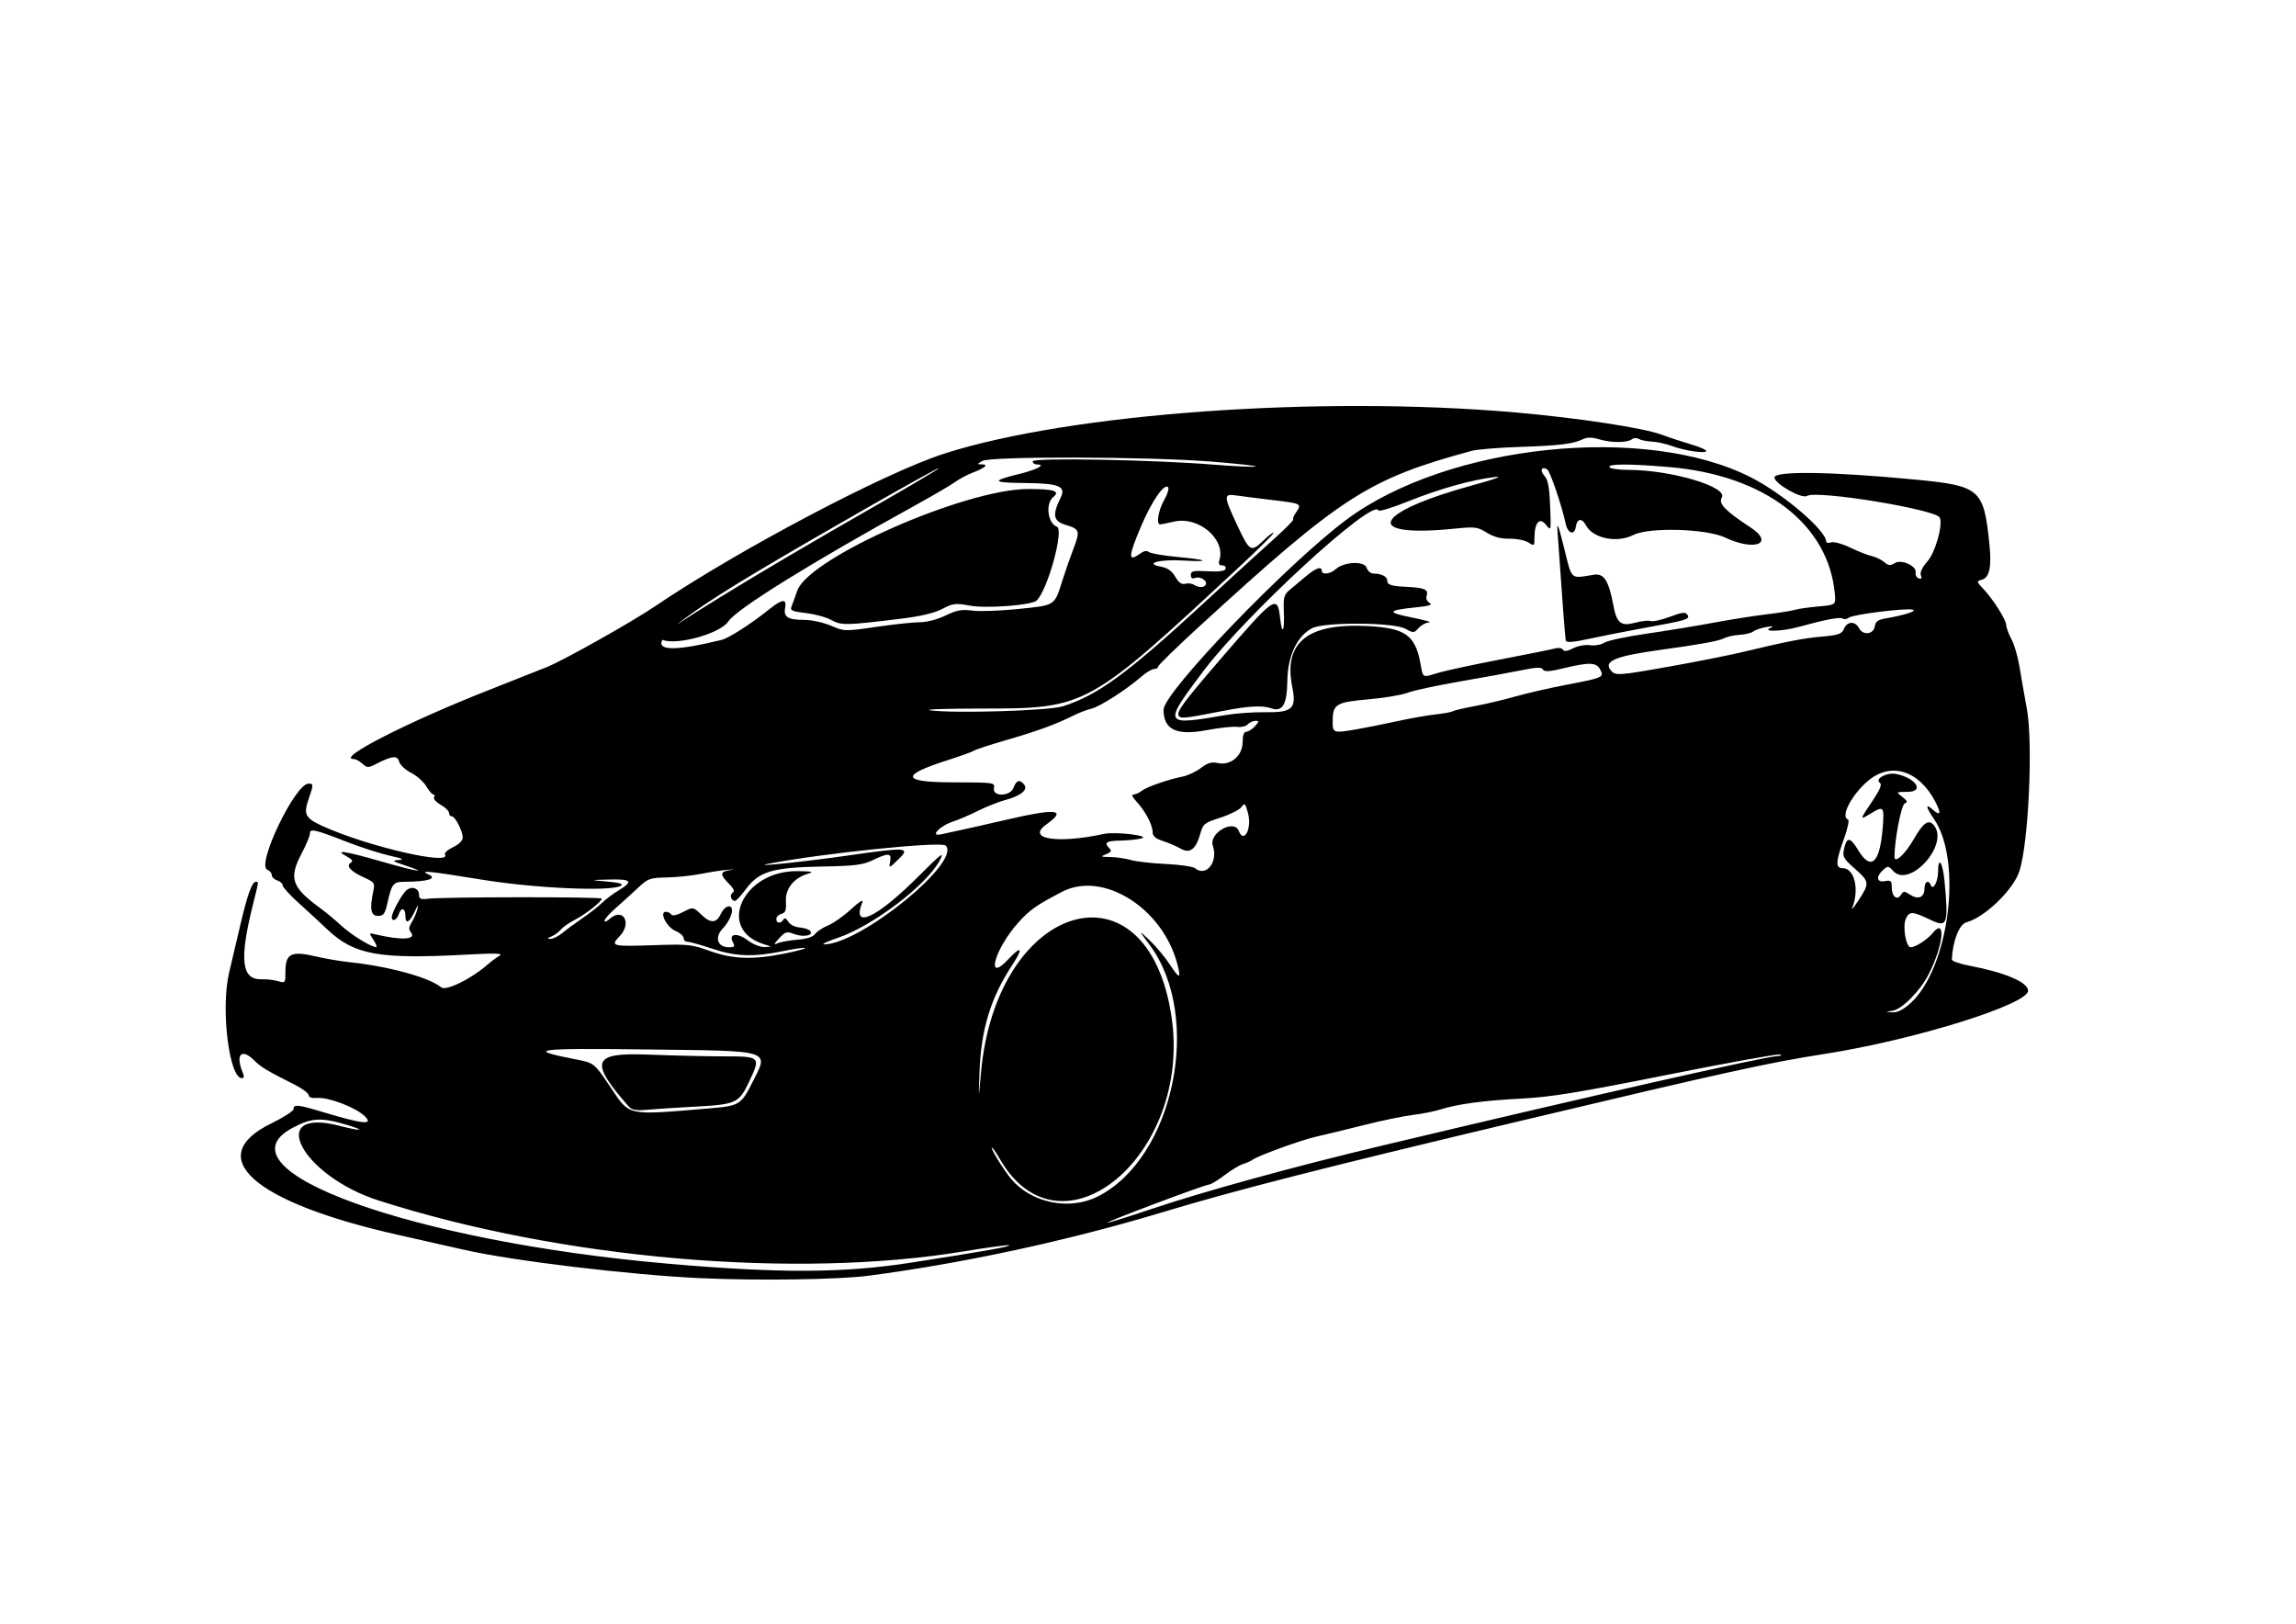 <?xml version="1.0" encoding="UTF-8" standalone="no"?>
<!-- Created with Inkscape (http://www.inkscape.org/) -->

<svg
   width="297mm"
   height="210mm"
   viewBox="0 0 297 210"
   version="1.1"
   id="svg1"
   xml:space="preserve"
   inkscape:version="1.4.2 (ebf0e94, 2025-05-08)"
   sodipodi:docname="civic.svg"
   xmlns:inkscape="http://www.inkscape.org/namespaces/inkscape"
   xmlns:sodipodi="http://sodipodi.sourceforge.net/DTD/sodipodi-0.dtd"
   xmlns="http://www.w3.org/2000/svg"
   xmlns:svg="http://www.w3.org/2000/svg"><sodipodi:namedview
     id="namedview1"
     pagecolor="#ffffff"
     bordercolor="#000000"
     borderopacity="0.25"
     inkscape:showpageshadow="2"
     inkscape:pageopacity="0.0"
     inkscape:pagecheckerboard="0"
     inkscape:deskcolor="#d1d1d1"
     inkscape:document-units="mm"
     inkscape:zoom="0.68862935"
     inkscape:cx="396.43968"
     inkscape:cy="445.08704"
     inkscape:window-width="1920"
     inkscape:window-height="991"
     inkscape:window-x="-9"
     inkscape:window-y="-9"
     inkscape:window-maximized="1"
     inkscape:current-layer="layer1"><inkscape:page
       x="0"
       y="0"
       width="297"
       height="210"
       id="page2"
       margin="0"
       bleed="0" /></sodipodi:namedview><defs
     id="defs1" /><g
     inkscape:label="Layer 1"
     inkscape:groupmode="layer"
     id="layer1"><path
       style="fill:#000000"
       d="m 90.719,165.319 c -9.267,-0.43 -24.3,-2.233 -30.692,-3.68 -2.522,-0.571 -6.385,-1.444 -8.584,-1.939 C 32.773,155.494 26.15,149.646 35.115,145.284 c 1.575,-0.766 2.864,-1.6 2.864,-1.852 0,-0.639 0.518,-0.583 3.841,0.411 5.18,1.551 6.529,1.684 5.378,0.534 -1.133,-1.133 -4.718,-2.504 -6.212,-2.376 -0.658,0.057 -1.053,-0.077 -1.058,-0.358 -0.005,-0.247 -0.803,-0.848 -1.773,-1.337 -3.652,-1.839 -4.383,-2.277 -5.251,-3.144 -1.692,-1.692 -2.505,-0.767 -1.464,1.667 0.165,0.385 0.11,0.617 -0.146,0.617 -1.659,0 -2.755,-8.979 -1.663,-13.621 0.315,-1.337 0.969,-4.123 1.455,-6.193 0.927,-3.95 1.516,-5.586 2.01,-5.586 0.382,0 0.408,-0.194 -0.419,3.13 -1.741,6.994 -1.421,9.571 1.175,9.475 0.62,-0.023 1.564,0.086 2.098,0.241 0.945,0.275 0.97,0.245 0.97,-1.142 0,-2.458 0.71,-2.812 4.057,-2.025 1.164,0.274 3.149,0.607 4.41,0.74 4.952,0.523 10.208,1.976 11.683,3.231 0.604,0.513 3.869,-1.08 5.955,-2.907 0.485,-0.425 1.199,-0.957 1.587,-1.183 0.545,-0.317 -0.459,-0.348 -4.41,-0.135 -11.201,0.602 -14.387,0.021 -17.845,-3.253 -1.025,-0.97 -2.745,-2.558 -3.823,-3.528 -1.078,-0.97 -1.962,-1.952 -1.964,-2.181 -0.002,-0.229 -0.321,-0.518 -0.709,-0.641 -0.388,-0.123 -0.706,-0.434 -0.706,-0.692 0,-0.257 -0.257,-0.566 -0.572,-0.687 -1.476,-0.566 3.59,-11.145 5.337,-11.145 0.648,0 0.648,0.153 -0.001,2.016 -0.692,1.986 -0.435,2.462 1.899,3.518 5.724,2.59 16.654,5.119 15.741,3.642 -0.119,-0.192 0.348,-0.619 1.038,-0.947 0.774,-0.369 1.254,-0.849 1.254,-1.256 0,-0.855 -0.977,-2.739 -1.42,-2.739 -0.189,0 -0.345,-0.198 -0.346,-0.441 -0.001,-0.243 -0.488,-0.717 -1.081,-1.055 -0.593,-0.338 -0.98,-0.774 -0.859,-0.97 0.121,-0.196 0.086,-0.356 -0.077,-0.356 -0.164,0 -0.58,-0.478 -0.925,-1.063 -0.345,-0.584 -1.232,-1.371 -1.971,-1.748 -0.739,-0.377 -1.432,-1.024 -1.54,-1.438 -0.218,-0.835 -0.889,-0.77 -2.963,0.287 -1.05,0.535 -1.175,0.534 -1.792,-0.024 -0.365,-0.33 -0.862,-0.6 -1.105,-0.6 -2.44,0 7.096,-4.864 17.608,-8.981 2.813,-1.102 6.147,-2.423 7.408,-2.935 2.191,-0.89 10.962,-5.822 13.935,-7.835 10.708,-7.251 29.72,-17.284 37.432,-19.754 16.261,-5.209 48.508,-7.533 73.87,-5.323 8.007,0.698 16.526,1.99 18.874,2.862 0.97,0.361 2.677,0.924 3.792,1.251 1.116,0.327 2.028,0.717 2.028,0.866 0,0.382 -2.726,-0.006 -4.41,-0.627 -0.776,-0.286 -1.967,-0.548 -2.646,-0.582 -0.679,-0.034 -1.44,-0.189 -1.691,-0.346 -0.251,-0.157 -0.648,-0.134 -0.882,0.05 -0.594,0.468 -2.645,0.469 -4.222,0.003 -0.956,-0.283 -1.547,-0.286 -2.117,-0.011 -1.269,0.613 -2.948,0.817 -8.198,0.996 -2.716,0.092 -5.495,0.319 -6.174,0.504 -13.425,3.652 -16.798,5.826 -35.23,22.703 -2.937,2.689 -5.34,5.031 -5.34,5.203 0,0.173 -0.233,0.314 -0.517,0.314 -0.284,0 -1.038,0.452 -1.676,1.005 -1.964,1.704 -5.34,3.863 -6.451,4.127 -0.582,0.138 -1.613,0.532 -2.292,0.875 -2.183,1.104 -4.671,2.016 -8.643,3.166 -2.134,0.618 -4.039,1.241 -4.233,1.383 -0.194,0.142 -1.751,0.704 -3.46,1.249 -6.1,1.945 -5.92,2.829 0.581,2.849 5.626,0.018 5.581,0.011 5.452,0.779 -0.187,1.114 2.108,1.054 2.534,-0.066 0.384,-1.01 0.788,-1.136 1.375,-0.429 0.551,0.664 -0.416,1.463 -2.416,1.996 -0.868,0.231 -2.456,0.859 -3.528,1.395 -1.072,0.536 -2.525,1.161 -3.229,1.389 -1.765,0.571 -3.116,2.022 -1.542,1.655 0.582,-0.136 1.693,-0.378 2.469,-0.538 0.776,-0.16 3.552,-0.787 6.168,-1.392 6.309,-1.459 7.669,-1.277 4.944,0.663 -2.637,1.878 1.411,2.533 7.497,1.213 1.415,-0.307 6.01,0.24 4.851,0.577 -0.485,0.141 -1.715,0.272 -2.734,0.292 -1.871,0.035 -2.191,0.26 -1.44,1.012 0.315,0.315 0.211,0.493 -0.441,0.754 -0.768,0.307 -0.712,0.343 0.56,0.364 0.777,0.012 1.968,0.185 2.646,0.383 0.678,0.198 2.717,0.43 4.531,0.515 1.814,0.085 3.512,0.331 3.773,0.548 1.426,1.184 3.017,-0.815 2.304,-2.895 -0.563,-1.642 2.741,-3.529 3.359,-1.919 0.657,1.713 1.719,-0.33 1.191,-2.292 -0.356,-1.324 -0.429,-1.391 -0.862,-0.798 -0.26,0.356 -1.476,0.967 -2.701,1.359 -2.063,0.659 -2.255,0.809 -2.595,2.027 -0.579,2.072 -1.359,2.676 -2.563,1.981 -0.533,-0.308 -1.565,-0.751 -2.293,-0.985 -0.938,-0.302 -1.323,-0.628 -1.323,-1.121 0,-0.939 -0.94,-2.741 -2.047,-3.924 -0.568,-0.607 -0.728,-0.97 -0.428,-0.97 0.264,0 0.73,-0.206 1.036,-0.457 0.614,-0.503 3.394,-1.476 5.316,-1.86 0.677,-0.135 1.742,-0.636 2.367,-1.112 0.873,-0.666 1.38,-0.813 2.19,-0.635 1.647,0.362 3.207,-0.954 3.207,-2.705 0,-0.891 0.16,-1.345 0.474,-1.345 0.261,0 0.762,-0.318 1.113,-0.706 0.562,-0.621 0.57,-0.706 0.069,-0.706 -0.313,0 -0.763,0.207 -0.999,0.459 -0.236,0.252 -0.852,0.397 -1.369,0.321 -0.517,-0.076 -2.316,0.12 -3.996,0.435 -3.859,0.723 -5.523,-0.076 -5.523,-2.651 0,-2.249 15.964,-18.839 23.636,-24.563 13.142,-9.805 38.784,-12.464 52.446,-5.437 4.174,2.147 9.624,6.82 9.64,8.266 0.002,0.159 0.289,0.198 0.639,0.086 0.35,-0.111 1.446,0.189 2.437,0.667 0.99,0.478 2.252,0.976 2.804,1.107 0.552,0.131 1.289,0.488 1.64,0.793 0.519,0.452 0.765,0.474 1.328,0.123 0.88,-0.549 2.876,0.357 2.721,1.235 -0.055,0.311 0.124,0.643 0.397,0.738 0.343,0.119 0.429,-0.006 0.276,-0.405 -0.14,-0.365 0.166,-1.019 0.831,-1.777 1.038,-1.182 2.024,-4.626 1.624,-5.67 -0.404,-1.052 -15.927,-3.595 -17.187,-2.816 -0.681,0.421 -4.208,-1.582 -4.208,-2.39 0,-0.864 7.457,-0.752 18.142,0.271 8.47,0.812 8.924,1.203 9.659,8.317 0.312,3.018 0.013,4.386 -1.017,4.655 -0.663,0.173 -0.651,0.235 0.244,1.183 1.286,1.363 2.959,4.014 2.959,4.691 0,0.304 0.3,1.113 0.666,1.797 0.367,0.684 0.833,2.269 1.036,3.523 0.203,1.254 0.633,3.708 0.955,5.454 0.818,4.436 0.242,17.215 -0.945,20.99 -0.76,2.416 -4.483,6.02 -6.881,6.661 -0.916,0.245 -1.77,2.441 -1.871,4.812 -0.008,0.198 1.02,0.557 2.286,0.797 4.598,0.872 7.577,2.142 7.577,3.23 0,1.781 -14.76,6.375 -26.227,8.163 -7.364,1.148 -12.834,2.353 -39.743,8.75 -25.236,5.999 -36.356,8.836 -45.861,11.699 -12.403,3.736 -25.814,6.634 -38.243,8.263 -3.766,0.494 -14.322,0.645 -21.553,0.309 z m 27.164,-2.021 c 9.434,-1.469 13.031,-2.106 12.637,-2.237 -0.207,-0.069 -2.738,0.269 -5.625,0.75 -21.903,3.654 -52.248,1.037 -75.923,-6.547 -9.994,-3.201 -14.657,-12.149 -5.031,-9.654 2.932,0.76 3.495,0.623 0.74,-0.18 -3.215,-0.937 -4.423,-0.855 -6.879,0.464 -10.097,5.422 15.585,14.681 48.683,17.551 14.467,1.255 22.643,1.217 31.397,-0.146 z m 31.058,-6.932 c 6.741,-2.268 18.384,-5.471 29.62,-8.148 27.236,-6.49 49.563,-11.545 51.396,-11.637 0.546,-0.027 0.622,-0.092 0.228,-0.196 -0.323,-0.086 -6.911,1.108 -14.64,2.652 -11.262,2.25 -14.965,2.854 -18.64,3.042 -4.982,0.254 -8.376,0.708 -10.583,1.414 -0.776,0.248 -2.364,0.563 -3.528,0.7 -1.164,0.137 -4.022,0.728 -6.35,1.314 -2.328,0.586 -5.106,1.26 -6.174,1.498 -1.946,0.434 -7.629,2.501 -8.29,3.016 -0.194,0.151 -0.732,0.391 -1.195,0.533 -0.463,0.142 -1.547,0.797 -2.408,1.454 -0.862,0.658 -1.753,1.196 -1.98,1.196 -0.533,4e-5 -13.587,4.908 -13.101,4.925 0.201,0.007 2.741,-0.786 5.644,-1.763 z m -6.986,-1.595 c 9.881,-4.924 13.69,-23.219 6.774,-32.542 -1.492,-2.011 -1.492,-2.011 -0.004,-0.6 0.819,0.776 1.98,2.165 2.58,3.086 1.289,1.978 1.521,1.946 0.961,-0.134 -1.938,-7.198 -9.616,-11.974 -14.867,-9.248 -3.323,1.725 -4.189,2.333 -5.681,3.992 -3.076,3.421 -4.31,7.975 -1.285,4.741 1.738,-1.858 1.965,-1.469 0.47,0.806 -2.747,4.182 -3.994,8.252 -4.194,13.69 -0.143,3.881 -0.143,3.881 0.188,0.176 1.99,-22.249 21.613,-27.951 24.657,-7.164 2.623,17.917 -14.413,31.933 -22.237,18.294 -0.562,-0.979 -1.023,-1.613 -1.025,-1.409 -0.003,0.368 1.644,3.001 2.535,4.052 2.61,3.08 7.491,4.071 11.127,2.259 z M 91.858,143.344 c 3.736,-0.312 4.019,-0.481 5.416,-3.25 2.211,-4.38 2.912,-4.157 -13.753,-4.365 -14.34,-0.179 -15.617,6e-4 -9.079,1.274 2.421,0.471 2.421,0.471 4.484,3.54 2.597,3.863 1.935,3.719 12.931,2.801 z m -10.559,-0.272 c -5.098,-5.8 -4.676,-6.96 2.43,-6.68 3.227,0.127 7.672,0.231 9.879,0.231 4.778,0 4.821,0.043 3.29,3.284 -1.317,2.787 -1.671,2.945 -7.238,3.235 -2.134,0.111 -4.765,0.282 -5.845,0.379 -1.589,0.143 -2.07,0.057 -2.516,-0.45 z M 247.122,129.751 c 5.013,-4.529 6.785,-18.43 3.039,-23.838 -1.051,-1.517 -1.126,-2.087 -0.161,-1.214 1.027,0.93 1.145,0.51 0.305,-1.081 -2.131,-4.034 -5.791,-5.115 -8.727,-2.575 -2.116,1.831 -3.532,4.603 -2.527,4.948 0.191,0.066 -0.043,1.178 -0.529,2.515 -1.071,2.947 -1.109,3.776 -0.174,3.776 1.531,0 2.199,2.722 1.255,5.115 -0.153,0.388 0.218,-0.054 0.825,-0.982 1.431,-2.189 1.405,-2.397 -0.516,-4.087 -1.444,-1.271 -1.594,-1.541 -1.384,-2.495 0.361,-1.645 0.794,-1.613 1.851,0.137 1.625,2.69 2.768,1.693 3.143,-2.74 0.249,-2.951 0.169,-3.055 -1.55,-2.007 -1.438,0.877 -1.436,0.858 0.238,-1.632 0.975,-1.45 1.262,-2.141 0.97,-2.335 -0.736,-0.49 0.858,-1.391 2.055,-1.162 2.577,0.493 3.773,2.307 1.529,2.319 -1.529,0.008 -1.529,0.008 -0.692,0.651 0.663,0.51 0.728,0.685 0.315,0.844 -0.444,0.17 -1.328,4.773 -1.328,6.912 0,0.92 1.382,-0.34 2.484,-2.266 1.274,-2.227 1.984,-2.685 2.683,-1.729 1.858,2.541 -3.265,8.107 -5.345,5.808 -0.6,-0.663 -0.683,-0.671 -1.289,-0.122 -0.965,0.873 -0.839,1.654 0.234,1.449 0.771,-0.147 0.882,-0.044 0.882,0.82 0,1.18 0.695,1.735 1.189,0.95 0.315,-0.499 0.435,-0.502 1.166,-0.023 1.058,0.693 1.878,0.358 1.878,-0.768 0,-0.932 0.516,-1.214 0.826,-0.452 0.296,0.73 0.927,-0.463 0.933,-1.764 0.01,-2.076 0.604,-1.195 0.834,1.235 0.527,5.578 0.365,6.047 -1.74,5.042 -2.433,-1.162 -2.807,-1.181 -3.268,-0.168 -0.441,0.968 0.02,3.68 0.626,3.68 0.616,0 2.135,-0.97 2.808,-1.793 1.804,-2.208 1.457,1.503 -0.497,5.321 -1.095,2.139 -3.443,4.502 -4.655,4.685 -0.981,0.148 -0.981,0.148 -0.011,0.201 0.659,0.036 1.404,-0.34 2.329,-1.175 z m -145.723,-6.406 c 1.606,-0.319 2.848,-0.65 2.761,-0.737 -0.087,-0.087 -1.378,0.094 -2.869,0.403 -3.817,0.789 -6.127,0.709 -9.195,-0.321 -1.445,-0.485 -2.862,-0.882 -3.149,-0.882 -0.287,0 -0.522,-0.219 -0.522,-0.486 0,-0.268 -0.466,-0.679 -1.035,-0.915 -1.143,-0.473 -2.162,-2.479 -1.26,-2.479 0.269,0 0.588,0.158 0.707,0.351 0.133,0.216 0.719,0.091 1.52,-0.325 1.303,-0.676 1.303,-0.676 2.39,0.366 1.214,1.163 1.955,1.095 2.562,-0.235 0.216,-0.474 0.652,-0.863 0.968,-0.863 0.815,0 0.356,1.666 -0.793,2.875 -1.086,1.142 -0.671,2.417 0.787,2.417 0.757,0 0.831,-0.095 0.523,-0.67 -0.595,-1.111 0.598,-1.245 1.944,-0.218 0.655,0.5 1.6,0.875 2.159,0.857 0.994,-0.032 0.994,-0.032 -0.065,-0.358 -6.246,-1.926 -2.739,-9.549 4.351,-9.457 1.907,0.025 2.159,0.088 1.33,0.336 -1.834,0.549 -2.944,1.941 -2.852,3.576 0.065,1.15 -0.051,1.473 -0.58,1.612 -0.364,0.095 -0.661,0.393 -0.661,0.661 0,0.589 0.568,0.644 0.911,0.088 0.166,-0.269 0.376,-0.182 0.638,0.265 0.218,0.371 0.845,0.698 1.417,0.739 0.565,0.041 1.187,0.234 1.382,0.429 0.588,0.588 -0.806,0.891 -2.011,0.437 -0.987,-0.373 -1.165,-0.324 -1.965,0.539 -0.731,0.789 -0.762,0.896 -0.185,0.64 0.382,-0.17 1.529,-0.373 2.549,-0.453 1.215,-0.095 2.006,-0.352 2.293,-0.747 0.241,-0.331 0.994,-0.827 1.673,-1.101 0.679,-0.274 2.016,-1.219 2.972,-2.099 1.074,-0.989 1.629,-1.331 1.454,-0.895 -1.448,3.607 1.849,2.071 7.327,-3.414 2.925,-2.929 3.343,-3.237 2.666,-1.966 -1.688,3.169 -8.629,8.436 -13.147,9.976 -1.379,0.47 -2.189,0.853 -1.801,0.851 4.682,-0.021 17.827,-10.691 15.741,-12.778 -0.582,-0.582 -15.983,0.999 -22.973,2.358 -2.408,0.468 4.811,-0.279 10.202,-1.056 7.808,-1.125 8.27,-1.091 6.623,0.499 -1.206,1.164 -1.214,1.166 -1.042,0.265 0.215,-1.123 -0.229,-1.158 -2.251,-0.179 -1.271,0.615 -2.297,0.744 -6.55,0.823 -6.407,0.118 -8.13,0.622 -9.812,2.866 -0.651,0.868 -1.303,1.579 -1.449,1.579 -0.508,0 -0.749,-0.786 -0.321,-1.05 0.308,-0.191 0.172,-0.524 -0.484,-1.179 -1.202,-1.202 -1.153,-1.577 0.233,-1.759 0.631,-0.083 0.512,-0.104 -0.265,-0.046 -0.776,0.058 -2.364,0.296 -3.528,0.53 -1.164,0.234 -3.172,0.447 -4.461,0.472 -2.18,0.043 -2.439,0.136 -3.704,1.324 -0.748,0.703 -2.035,1.869 -2.859,2.592 -0.825,0.723 -1.499,1.48 -1.499,1.681 0,0.202 0.29,0.104 0.645,-0.217 1.747,-1.581 2.963,0.497 1.304,2.229 -1.238,1.292 -1.034,1.341 4.753,1.141 4.05,-0.14 4.611,-0.079 6.879,0.742 2.968,1.075 5.565,1.175 9.622,0.369 z m -53.084,-1.772 c -0.614,-0.937 -0.614,-0.939 0.256,-0.731 3.376,0.809 5.371,0.688 4.57,-0.277 -0.294,-0.354 -0.262,-0.682 0.123,-1.292 0.284,-0.45 0.61,-1.214 0.726,-1.699 0.158,-0.664 0.082,-0.605 -0.306,0.238 -0.689,1.496 -1.241,1.792 -1.241,0.665 0,-1.072 -0.564,-1.198 -0.882,-0.197 -0.232,0.732 -0.882,0.982 -0.882,0.339 0,-0.595 1.313,-2.993 1.91,-3.489 0.702,-0.582 1.618,-0.242 1.618,0.601 0,0.526 0.217,0.622 1.147,0.506 1.981,-0.246 22.488,-0.262 22.489,-0.017 0.001,0.383 -2.115,2.045 -3.509,2.756 -0.715,0.365 -1.521,0.93 -1.793,1.257 -0.271,0.327 -0.816,0.725 -1.211,0.885 -0.561,0.227 -0.589,0.296 -0.128,0.313 0.325,0.012 1.039,-0.347 1.587,-0.798 0.548,-0.451 1.712,-1.305 2.585,-1.898 0.873,-0.593 1.984,-1.464 2.469,-1.936 0.485,-0.472 1.477,-1.218 2.205,-1.658 1.914,-1.157 1.648,-1.456 -1.235,-1.387 -2.558,0.061 -2.558,0.061 -0.265,0.265 1.622,0.144 2.142,0.301 1.775,0.536 -1.211,0.778 -11.007,0.35 -18.003,-0.787 -6.923,-1.125 -8.185,-1.248 -6.879,-0.667 1.188,0.528 -0.131,0.933 -3.066,0.942 -1.502,0.004 -1.688,0.225 -2.232,2.637 -0.346,1.535 -0.516,1.776 -1.255,1.776 -0.928,0 -1.093,-0.888 -0.597,-3.218 0.218,-1.023 0.136,-1.145 -1.161,-1.73 -1.756,-0.792 -2.418,-1.515 -1.76,-1.921 0.346,-0.214 0.203,-0.432 -0.552,-0.841 -1.659,-0.898 -0.201,-0.684 4.449,0.654 4.544,1.308 6.432,1.631 3.175,0.544 -1.701,-0.568 -1.81,-0.657 -0.882,-0.719 0.782,-0.053 0.489,-0.197 -1.125,-0.55 -1.201,-0.263 -3.662,-1.053 -5.468,-1.755 -4.271,-1.66 -4.872,-1.798 -4.872,-1.123 0,0.294 -0.476,1.44 -1.058,2.546 -1.719,3.267 -1.337,4.393 2.42,7.133 0.706,0.515 1.919,1.525 2.695,2.244 1.27,1.176 3.803,2.738 4.506,2.778 0.15,0.009 -0.004,-0.407 -0.343,-0.924 z M 175.562,94.307 c 1.067,-0.182 3.369,-0.642 5.115,-1.022 1.746,-0.38 4.016,-0.781 5.044,-0.89 1.028,-0.11 2.017,-0.292 2.199,-0.404 0.182,-0.112 1.484,-0.418 2.894,-0.679 1.41,-0.261 3.754,-0.817 5.209,-1.234 1.455,-0.417 4.502,-1.113 6.771,-1.546 4.609,-0.879 4.734,-0.938 4.181,-1.972 -0.483,-0.902 -1.403,-0.93 -4.668,-0.142 -1.877,0.453 -2.521,0.494 -2.72,0.172 -0.201,-0.325 -0.824,-0.306 -2.706,0.082 -1.345,0.277 -4.906,0.927 -7.914,1.444 -3.007,0.517 -6.103,1.182 -6.879,1.478 -0.776,0.296 -3.078,0.682 -5.115,0.859 -4.161,0.361 -4.586,0.625 -4.586,2.849 0,1.522 0.059,1.54 3.175,1.008 z m -16.933,-1.837 c 1.261,-0.217 3.502,-0.377 4.979,-0.354 3.572,0.055 4.119,-0.45 3.552,-3.275 -1.162,-5.787 1.992,-8.297 9.88,-7.862 4.714,0.26 6.02,1.186 6.684,4.737 0.382,2.044 0.201,1.939 2.256,1.32 0.958,-0.288 4.602,-1.073 8.097,-1.744 3.496,-0.671 6.695,-1.316 7.109,-1.434 0.415,-0.118 0.86,-0.042 0.99,0.168 0.163,0.263 0.574,0.208 1.321,-0.179 0.613,-0.317 1.562,-0.491 2.183,-0.4 0.605,0.089 1.428,-0.055 1.834,-0.321 0.405,-0.265 2.866,-0.79 5.47,-1.167 2.604,-0.376 6.48,-1.011 8.614,-1.411 2.134,-0.4 5.23,-0.889 6.879,-1.087 1.649,-0.198 3.316,-0.463 3.704,-0.588 0.388,-0.125 1.737,-0.319 2.998,-0.432 2.293,-0.205 2.293,-0.205 2.173,-1.59 -0.785,-9.034 -9.05,-15.384 -21.399,-16.44 -5.149,-0.44 -8.037,-0.437 -7.761,0.009 0.12,0.194 1.22,0.353 2.444,0.353 5.508,0 12.934,2.202 12.088,3.584 -0.469,0.767 0.439,1.711 3.693,3.84 3.181,2.081 0.601,3.147 -3.232,1.335 -2.464,-1.165 -9.874,-1.374 -11.908,-0.336 -2.093,1.068 -5.209,0.444 -6.1,-1.222 -0.542,-1.013 -1.17,-0.944 -1.331,0.147 -0.171,1.165 -1.034,0.914 -1.311,-0.38 -0.494,-2.312 -2.02,-6.798 -2.393,-7.032 -0.724,-0.456 -0.992,0.135 -0.371,0.821 0.473,0.522 0.651,1.459 0.75,3.934 0.129,3.248 0.129,3.248 -0.554,2.397 -0.823,-1.026 -1.475,-0.266 -1.475,1.718 0,1.047 -0.031,1.069 -0.794,0.577 -0.437,-0.282 -1.529,-0.499 -2.427,-0.482 -1.128,0.021 -2.039,-0.221 -2.944,-0.78 -1.213,-0.75 -1.526,-0.789 -4.188,-0.519 -12.049,1.22 -10.594,-2.083 2.49,-5.65 2.817,-0.768 3.849,-1.153 2.748,-1.027 -2.968,0.342 -7.169,1.517 -11.157,3.12 -2.091,0.84 -3.85,1.381 -3.91,1.201 -0.582,-1.747 -17.208,13.525 -22.719,20.869 -5.186,6.912 -5.144,6.99 3.037,5.58 z m -6.16,0.078 c -0.301,-0.487 0.618,-1.733 5.219,-7.078 7.258,-8.431 7.552,-8.636 7.907,-5.487 0.257,2.278 0.583,1.685 0.478,-0.87 -0.075,-1.843 0.02,-2.207 0.732,-2.8 0.45,-0.375 1.395,-1.167 2.1,-1.76 1.301,-1.095 2.07,-1.364 2.07,-0.725 0,0.549 1.11,0.415 1.81,-0.218 1.068,-0.967 3.71,-1.083 3.998,-0.176 0.13,0.411 0.531,0.747 0.89,0.747 1.005,0 1.769,0.381 1.769,0.882 0,0.576 0.494,0.743 2.469,0.834 2.32,0.106 2.888,0.344 2.645,1.109 -0.128,0.404 0.014,0.775 0.376,0.977 0.425,0.238 -0.048,0.391 -1.744,0.565 -3.749,0.384 -3.866,0.654 -0.57,1.314 1.648,0.33 2.664,0.616 2.257,0.635 -0.406,0.019 -1.021,0.346 -1.366,0.727 -0.601,0.664 -0.672,0.668 -1.73,0.088 -1.51,-0.827 -10.433,-0.882 -12.026,-0.075 -1.954,0.99 -3.183,3.588 -3.228,6.819 -0.042,3.077 -0.618,4.061 -2.078,3.551 -1.139,-0.398 -2.975,-0.301 -6.174,0.327 -5.09,0.998 -5.54,1.046 -5.807,0.614 z m 50.085,-9.685 c -0.094,-0.33 -0.42,-4.585 -1.083,-14.151 -0.094,-1.352 0.103,-0.858 0.843,2.117 1.068,4.293 0.751,4.005 3.861,3.503 1.307,-0.211 1.925,0.76 2.524,3.968 0.431,2.305 0.975,2.734 2.834,2.234 0.823,-0.222 1.722,-0.317 1.997,-0.211 0.275,0.106 1.389,-0.14 2.474,-0.547 1.631,-0.61 2.027,-0.655 2.277,-0.257 0.362,0.575 0.002,0.683 -5.679,1.715 -2.231,0.405 -5.38,1.026 -6.997,1.379 -2.057,0.449 -2.974,0.524 -3.052,0.25 z m -65.058,8.486 c 4.503,-1.449 8.253,-4.181 17.789,-12.959 3.886,-3.577 8.208,-7.525 9.606,-8.773 1.398,-1.249 2.471,-2.341 2.385,-2.428 -0.086,-0.086 0.075,-0.489 0.36,-0.895 0.798,-1.139 0.737,-1.173 -2.923,-1.606 -1.892,-0.224 -4.035,-0.495 -4.763,-0.604 -1.71,-0.255 -1.703,0.016 0.105,3.873 1.598,3.41 1.769,3.507 3.401,1.925 0.637,-0.617 1.218,-1.054 1.292,-0.97 0.074,0.084 -1.915,2.057 -4.418,4.386 -19.673,18.295 -19.763,18.344 -33.452,18.344 -4.56,0 -7.497,0.105 -6.526,0.232 3.193,0.42 15.364,0.047 17.145,-0.526 z m 78.769,-5.197 c 3.321,-0.594 7.388,-1.403 9.037,-1.796 6,-1.43 7.984,-1.817 10.407,-2.026 2.115,-0.183 2.519,-0.327 2.818,-1.007 0.435,-0.992 1.442,-1.027 1.956,-0.067 0.52,0.972 1.889,0.787 2.04,-0.274 0.085,-0.595 0.422,-0.835 1.411,-1.004 2.46,-0.419 4.16,-0.973 3.468,-1.13 -0.978,-0.222 -7.747,0.629 -8.238,1.036 -0.234,0.194 -0.597,0.247 -0.807,0.117 -0.37,-0.229 -2.212,0.123 -5.799,1.108 -2.047,0.562 -4.71,0.638 -3.552,0.101 0.518,-0.24 0.378,-0.27 -0.529,-0.111 -0.679,0.119 -1.434,0.377 -1.677,0.572 -0.243,0.196 -1.041,0.391 -1.773,0.434 -0.732,0.043 -1.649,0.248 -2.037,0.455 -0.645,0.345 -3.114,0.793 -8.271,1.502 -5.764,0.792 -7.339,1.448 -6.346,2.644 0.59,0.71 0.963,0.684 7.892,-0.556 z M 93.362,82.755 c 0.924,-0.226 3.792,-2.071 6.137,-3.948 1.698,-1.36 2.295,-1.411 2.059,-0.178 -0.226,1.182 0.35,1.538 2.501,1.545 0.936,0.003 2.477,0.34 3.434,0.752 1.719,0.739 1.775,0.741 5.878,0.147 2.279,-0.33 4.819,-0.6 5.645,-0.6 0.87,0 2.254,-0.363 3.289,-0.862 1.46,-0.704 2.101,-0.821 3.501,-0.635 0.942,0.125 3.64,0.026 5.995,-0.221 4.806,-0.503 4.57,-0.342 5.687,-3.865 0.339,-1.068 0.949,-2.816 1.356,-3.883 0.903,-2.369 0.836,-2.574 -1.017,-3.129 -1.58,-0.473 -1.727,-1.283 -0.633,-3.496 0.739,-1.496 -0.172,-1.871 -4.637,-1.911 -4.268,-0.038 -4.396,-0.269 -0.658,-1.185 2.244,-0.55 3.466,-1.215 2.232,-1.215 -0.302,0 -0.55,-0.184 -0.55,-0.408 0,-0.488 15.599,-0.202 23.355,0.427 2.659,0.216 5.12,0.331 5.468,0.255 0.348,-0.075 -2.224,-0.366 -5.716,-0.646 -8.118,-0.651 -28.605,-0.706 -29.633,-0.079 -0.69,0.421 -0.69,0.43 -0.018,0.441 0.889,0.014 0.369,0.471 -1.217,1.069 -0.679,0.256 -1.711,0.807 -2.293,1.224 -0.582,0.417 -2.884,1.764 -5.115,2.993 -13.44,7.403 -23.14,13.422 -24.187,15.009 -1.162,1.762 -7.662,3.37 -8.844,2.188 -0.433,-0.433 11.927,-8.033 27.652,-17.003 4.705,-2.684 8.499,-4.936 8.431,-5.005 -0.134,-0.134 -15.706,8.74 -23.513,13.398 -14.862,8.869 -16.331,11.692 -4.589,8.822 z m 14.176,-2.566 c -0.645,-0.359 -2.124,-0.764 -3.287,-0.898 -1.772,-0.206 -2.075,-0.339 -1.876,-0.825 0.13,-0.319 0.473,-1.253 0.76,-2.074 1.488,-4.249 21.697,-13.146 29.859,-13.146 3.396,0 4.193,0.262 3.229,1.062 -1.016,0.844 -0.686,3.399 0.492,3.81 0.968,0.338 -1.199,8.218 -2.629,9.561 -0.642,0.602 -6.522,1.043 -8.647,0.648 -1.826,-0.34 -2.158,-0.3 -3.551,0.427 -1.034,0.54 -2.807,0.957 -5.417,1.277 -7.043,0.861 -7.654,0.872 -8.934,0.159 z m 48.421,-4.557 c 0.297,-0.48 -0.695,-1.138 -1.342,-0.89 -0.391,0.15 -0.574,0.029 -0.574,-0.379 0,-0.512 0.316,-0.582 2.175,-0.479 1.516,0.084 2.22,-0.013 2.322,-0.32 0.081,-0.243 -0.115,-0.441 -0.435,-0.441 -0.405,0 -0.52,-0.198 -0.376,-0.649 0.865,-2.724 -2.675,-5.748 -5.867,-5.011 -0.838,0.193 -1.642,0.355 -1.788,0.36 -0.544,0.018 -0.237,-1.84 0.523,-3.161 0.433,-0.753 0.656,-1.499 0.495,-1.657 -0.511,-0.502 -2.122,1.838 -3.49,5.068 -1.695,4.002 -1.708,4.693 -0.066,3.493 0.439,-0.321 0.827,-0.382 1.083,-0.169 0.219,0.182 1.852,0.465 3.629,0.629 4.008,0.37 4.535,0.685 0.782,0.468 -3.089,-0.179 -5.084,0.381 -2.85,0.8 0.868,0.163 1.414,0.548 1.848,1.305 0.435,0.757 0.811,1.023 1.276,0.901 0.363,-0.095 0.876,-0.036 1.14,0.131 0.623,0.395 1.27,0.396 1.514,0.002 z"
       id="path1" /></g></svg>
